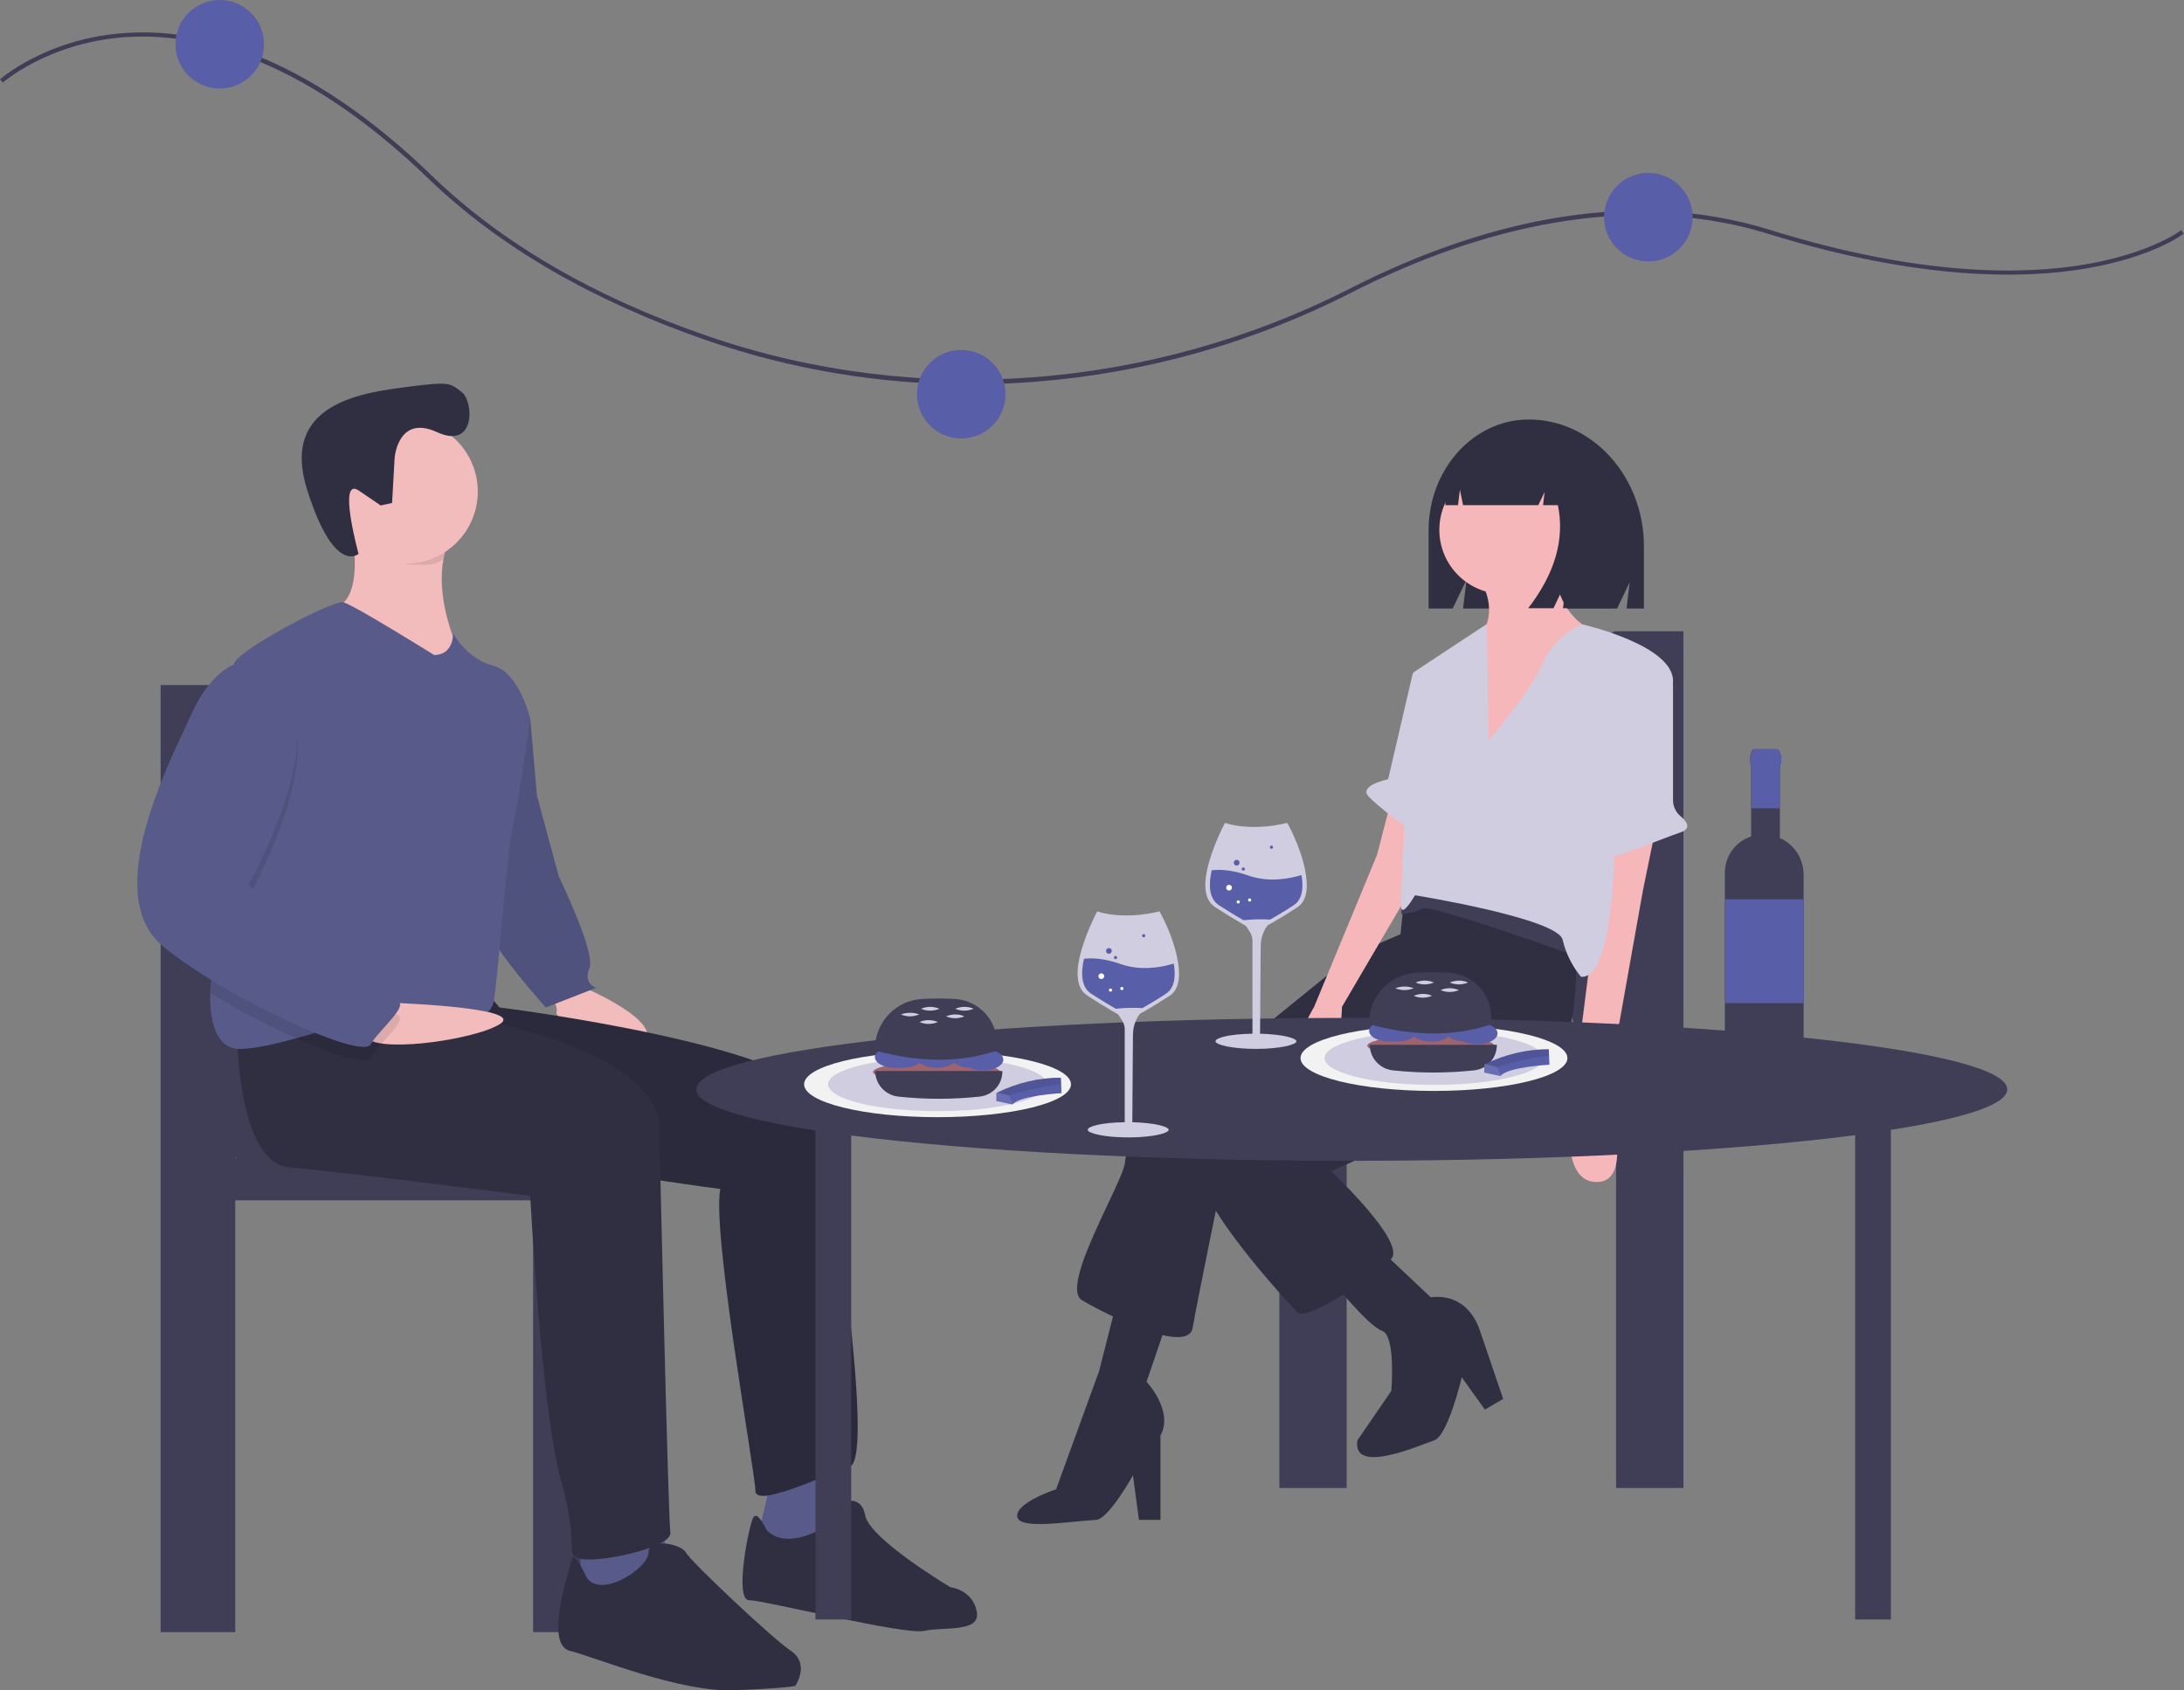 <?xml version="1.0" encoding="utf-8"?>
<!-- Generator: Adobe Illustrator 24.0.1, SVG Export Plug-In . SVG Version: 6.00 Build 0)  -->
<svg version="1.1" id="Calque_1" xmlns="http://www.w3.org/2000/svg" xmlns:xlink="http://www.w3.org/1999/xlink" x="0px" y="0px"
	 viewBox="0 0 690.7 534.7" style="enable-background:new 0 0 690.7 534.7;" xml:space="preserve">
<rect x="0" y="0" width="690.7" height="534.7" fill="#808080" stroke="none"/>
<style type="text/css">
	.st0{fill:#403E56;}
	.st1{fill:#585EA7;}
	.st2{fill:#302F42;}
	.st3{fill:#F6B7BA;}
	.st4{fill:#D0CDE1;}
	.st5{fill:#F3BCBC;}
	.st6{fill:#585B89;}
	.st7{opacity:0.1;fill:#020203;enable-background:new    ;}
	.st8{fill:#A0626B;}
	.st9{fill:#F2F2F2;}
	.st10{opacity:0.1;fill:#FFFFFF;enable-background:new    ;}
	.st11{fill:#FFFFFF;}
</style>
<g>
	<path class="st0" d="M306.8,121.6c-28.4,0-56.7-4.7-83.5-14c-36-12.5-65.5-29.6-87.7-51C93.6,16,59.3,9.9,37.8,11.9
		C14.6,14.1,1.1,26,0.9,26.1l-0.9-1c0.1-0.1,13.9-12.3,37.6-14.5c13.9-1.3,28.4,1,43.1,6.8c18.4,7.3,37.2,20.1,55.9,38.2
		c22,21.3,51.4,38.4,87.2,50.7c65.8,22.7,139.9,17.2,203.3-15.1c21-10.7,41.8-18,61.7-21.7c25.2-4.7,49-3.6,70.9,3.2
		c48.1,15,81,14.2,100.1,10.9c20.6-3.6,30-10.7,30-10.8l0.8,1.1c-0.4,0.3-9.7,7.4-30.7,11C640.8,88.2,607.7,89,559.3,74
		c-49-15.2-98.6,1.6-131.6,18.4c-31.4,16.1-65.6,25.7-100.8,28.4C320.2,121.3,313.5,121.6,306.8,121.6z"/>
	<circle class="st1" cx="304" cy="124.7" r="14"/>
	<circle class="st1" cx="521.3" cy="68.7" r="14"/>
	<circle class="st1" cx="69.5" cy="14" r="14"/>
	<path class="st0" d="M404.6,335.2v135.5h21.3V347.1h85.2v123.6h21.3v-271h-21.3c-7.1,0-17.9,36.8-17.9,73.7
		c0,27.8,3.3,51.7,7.9,61.8H404.6z M511.1,335.2h-0.2c0.1-0.2,0.1-0.3,0.2-0.5V335.2z"/>
	<path class="st2" d="M483.5,132.7L483.5,132.7c-17.5,0-31.7,15.7-31.7,35.1v24.7h7.6l4.4-9.1l-1.1,9.1h48.7l4-8.3l-1,8.3h5.5v-19.4
		C520,150.8,503.6,132.7,483.5,132.7z"/>
	<path class="st2" d="M447.2,293.7l-19.4,8.3l-67.6,54.9c-2.5,3.1-4,6.8-4.4,10.7c-0.5,6.3-20.9,39.4-13.6,43.7
		c7.3,4.4,33.5,17.5,35,8.7s9.2-46.2,9.2-46.2l65.1-58.3L447.2,293.7z"/>
	<path class="st2" d="M370.9,412.8l-8.3,24.3c0,0,8.7,9.2,4.4,17v26.7h-6.8l-1.9-14.1c0,0-7.7,13.9-11.7,14.1
		c-8.2,0.4-24.5,3.3-24.9-1.1c-0.5-4.4,12.3-8.6,12.3-8.6l13.6-37.4l5.8-22.8L370.9,412.8z"/>
	<path class="st2" d="M497.8,287.4c0,0,4.4,42.8-8.3,50.5c-12.6,7.8-68.5,32.6-68.5,32.6s23.8,22.4,19,27.7
		c-4.9,5.3-26.7,19.9-29.6,17c-2.9-2.9-35.5-37.9-31.6-49.1c3.9-11.2,57.8-47.6,57.8-47.6l6.3-22.8l1.9-18.5l20.4-13.1L497.8,287.4z
		"/>
	<circle class="st3" cx="475.5" cy="167.6" r="20.3"/>
	<path class="st3" d="M491.2,175.9c0,0-1,18.5,14.1,24.3c15.1,5.8-37.4,43.7-37.4,43.7v-42.3c0,0,6.8-7.3,0-18.5L491.2,175.9z"/>
	<path class="st3" d="M523.5,262.6l-3.9,19L508,346.7c0,0,9.7,27.7-3.4,27.2c-13.1-0.5-6.8-30.1-6.8-30.1l6.8-53.9V269L523.5,262.6z
		"/>
	<path class="st3" d="M439.9,253.4l-4.4,17l-19.9,48.1c0,0-13.6,22.8-2.4,22.4s11.2-22.4,11.2-22.4l22.8-38.9v-21.9L439.9,253.4z"/>
	<path class="st2" d="M436.5,395.3l16,15.1c0,0,11.2-2.4,15.6,10.7s7.3,21.4,7.3,21.4l-5.8,3.4l-7.3-10.2c0,0-4.4,18.5-8.7,19.9
		c-4.4,1.5-26.2,11.2-24.3,0l10.7-15.6c0,0,1.5-17.5-2.9-19c-4.4-1.5-16-16-16-16L436.5,395.3z"/>
	<path class="st0" d="M498.6,302.5c0,0-45.7-16.5-48.6-15.1c-2.2,1-4.5,1.6-6.8,1.8l0-6.6c0,0,15.1-5.3,23.3-1.9
		c8.3,3.4,33.5,18.5,33.5,18.5L498.6,302.5z"/>
	<path class="st4" d="M470.8,234.2c0,0,13.1-15.1,17-24.3c2.5-5.6,7-10,12.6-12.4c0,0,29.2,6.6,28.7,18.2
		c-0.5,11.7-18.5,29.6-18.5,29.6S513.1,310,500,309c-2.8-3.4-4.8-7.4-5.8-11.7c-1.5-6.8-46.7-14.1-46.7-14.1s-3.9,6.8-4.4,3.9
		c-0.5-2.9,3.9-74.4,3.9-74.4l23.2-15.3L470.8,234.2z"/>
	<path class="st4" d="M525.4,211l0.3,0.2c2.1,1.2,3.4,3.4,3.4,5.8l0,36.1c0,2,0.9,3.9,2.4,5.1c1.9,1.6,3.6,3.9,0,5.1
		c-5.8,1.9-28.7,11.7-29.2,8.3c-0.5-3.4-1.5-7.3,0-7.3c1.1,0,7.9-34.9,13.4-49.8c1.3-3.5,5.1-5.3,8.6-4
		C524.7,210.7,525.1,210.9,525.4,211z"/>
	<path class="st4" d="M453.6,211.1l-6.8,1.9l-7.8,33.5c0,0-9.2,1.9-6.3,5.3c2.9,3.4,15.1,12.2,15.1,12.2L453.6,211.1z"/>
	<path class="st2" d="M492.5,142.3c-3.1-4.1-7.9-6.6-13.1-6.7h-0.6c-12,0-21.7,10.8-21.7,24.2v0h4l0.6-4.9l1,4.9h23.8l2-4.2
		l-0.5,4.2h4.7c2.2,10.9-1,21.7-9.4,32.6h8l4-8.4l-1,8.4h15.2l3-19.2C512.5,158.8,504.1,146.6,492.5,142.3z"/>
	<path class="st0" d="M85.5,366.5c5.1-11.1,8.7-37.5,8.7-68.3c0-40.8-12-81.5-19.8-81.5H50.8v299.6h23.6V379.7h94.2v136.6h23.6
		V366.5H85.5z M74.4,366c0.1,0.2,0.2,0.4,0.2,0.5h-0.2V366z"/>
	<path class="st5" d="M183.6,311.9c0,0,28.4,11.8,19.4,18.7s-27.7-8.3-27-10.4c0.7-2.1-2.8-6.9-2.8-6.9L183.6,311.9z"/>
	<path class="st6" d="M158.7,219.1l9,8.3l2.1,24.2l6.9,25.6c0,0,11.8,24.2,9.7,29.1c-2.1,4.8,2.1,6.2,2.1,6.2l-15.9,6.2
		c0,0-17.3-19.4-17.3-23.5S158.7,219.1,158.7,219.1z"/>
	<path class="st7" d="M158.7,219.1l9,8.3l2.1,24.2l6.9,25.6c0,0,11.8,24.2,9.7,29.1c-2.1,4.8,2.1,6.2,2.1,6.2l-15.9,6.2
		c0,0-17.3-19.4-17.3-23.5S158.7,219.1,158.7,219.1z"/>
	<path class="st6" d="M243.8,468.2c0,0-3.5,15.9-4.2,17.3s13.1,6.2,13.1,6.2l16.6-11.8c0,0-6.9-15.2-6.9-18L243.8,468.2z"/>
	<path class="st2" d="M153.2,313.2l4.8,5.5c0,0,100.3,12.5,102.4,31.8c2.1,19.4,16.6,110.7,8.3,113.5c-8.3,2.8-29.8,13.1-29.8,7.6
		c0-5.5-13.8-81.6-11.1-95.5c0,0-119.7-15.2-122.5-32.5c-2.8-17.3,2.8-24.9,2.8-24.9L153.2,313.2z"/>
	<path class="st7" d="M153.2,313.2l4.8,5.5c0,0,100.3,12.5,102.4,31.8c2.1,19.4,16.6,110.7,8.3,113.5c-8.3,2.8-29.8,13.1-29.8,7.6
		c0-5.5-13.8-81.6-11.1-95.5c0,0-119.7-15.2-122.5-32.5c-2.8-17.3,2.8-24.9,2.8-24.9L153.2,313.2z"/>
	<path class="st2" d="M242.5,484.1c0,0-2.8-6.2-4.2-4.2c-1.4,2.1-6.2,26.3-1.4,26.3s49.1,11.1,55.4,9.7c6.2-1.4,18,0.7,16.6-6.2
		c-1.4-6.9-8.3-7.6-8.3-7.6s-25.6-15.2-27-22.8s-9-3.5-9-3.5v4.8C264.6,480.7,250.1,491.7,242.5,484.1z"/>
	<path class="st8" d="M111,166.6c0,0,4.8,23.5-5.5,25.6c-10.4,2.1,13.1,15.9,13.1,15.9l15.2,8.3l11.1-11.1c0,0-10-20.4-2.4-35.6
		S111,166.6,111,166.6z"/>
	<path class="st5" d="M144.9,205.3l-11.1,11.1l-15.2-8.3c0,0-23.5-13.8-13.1-15.9c6.7-1.3,7.1-11.5,6.5-18.7
		c-0.2-2.3-0.5-4.6-0.9-6.9c0,0,39.1-12.1,31.5,3.1c-1.2,2.4-2,4.9-2.4,7.4C137.8,190.8,144.9,205.3,144.9,205.3z"/>
	<polygon class="st6" points="183.6,488.3 183.6,504.2 209.9,504.2 212,498 209.2,481.4 	"/>
	<path class="st2" d="M75,327.1c0,0,0,40.8,16.6,42.2s76.1,9,76.1,9s3.5,67.8,9.7,89.9c6.2,22.1,0.7,23.5,6.2,24.9
		c5.5,1.4,29.1-3.5,28.4-8.3c-0.7-4.8-3.5-127.3-3.5-127.3s6.2-26.3-76.8-38.7L75,327.1z"/>
	<path class="st2" d="M185.7,499.3c0,0-4.2-9-4.8-6.2s-9,27-0.7,29.1c8.3,2.1,34.6,13.1,51.9,12.5c17.3-0.7,19.4-1.4,19.4-1.4
		s4.8-6.9-1.4-11.1c-6.2-4.2-31.8-28.4-33.2-31.1s-11.8-4.8-11.8,0C205.1,495.9,190.6,505.6,185.7,499.3z"/>
	<path class="st7" d="M142.5,169.7c-1.2,2.4-2,4.9-2.4,7.4c-3.4,2.1-5.7,1.5-10.1,1.5c-6.4,0-9-8.2-13.1-12.5
		c-0.3-4-5.9,0.3-5.9,0.3S150.1,154.4,142.5,169.7z"/>
	<circle class="st5" cx="128.3" cy="155.5" r="22.8"/>
	<path class="st6" d="M167.7,227.4c0,0-3.5,24.9-5.5,33.9c-2.1,9-4.8,50.5-6.2,56c-1.4,5.5-9.7,6.9-26.3,4.8c-1-0.1-2.1-0.2-3.1-0.2
		c-10.2-0.3-21.9,3.5-32.8,6.5c-6.2,1.7-12.2,3.2-17.4,3.4c-7.9,0.4-10.2-8.4-9.9-17.9c0.3-8.8,2.8-18.3,5.1-21.6
		c4.2-6,0.1-59.9,1.6-77.7v0c0.2-2.7,0.6-4.6,1.1-5.3c4.2-5.5,31.1-19.4,34.2-18.8c3,0.6,28.8,16.7,28.8,16.7c6.2,0,6-6.8,6-6.8
		s4.4,8.1,12.7,10.2S167.7,227.4,167.7,227.4z"/>
	<path class="st5" d="M121.5,317.1c0,0,44.6,1.4,36.8,6.7c-7.8,5.3-42.4,10.1-43.1,3.2S121.5,317.1,121.5,317.1z"/>
	<path class="st7" d="M126.5,322c0.1,2.7-7,8.6-9.3,12.7c-1.3,2.2-11.2-0.7-23.4-6.2c-9.4-4.2-18.5-9-27.3-14.4
		c0.3-8.8,2.8-18.3,5.1-21.6c4.2-6,0.1-59.9,1.6-77.7v0c0.4-0.2,0.8-0.3,1.1-0.5h8.3c28.4,13.1-4.2,69.9-4.2,69.9s42.9,35.3,47,36.7
		C126.1,321,126.5,321.4,126.5,322z"/>
	<path class="st6" d="M82.6,210.1h-8.3c0,0-7.6,2.1-13.8,15.9c-6.2,13.8-29.1,56.7-9,73.3c20.1,16.6,63,36,65.7,31.1
		c2.8-4.8,12.5-12.5,8.3-13.8c-4.2-1.4-47-36.7-47-36.7S111,223.3,82.6,210.1z"/>
	<path class="st2" d="M124.8,144.9c0,0,1-13.9,13.4-8.2c12.4,5.7,11.6-9.9,7.8-12.7c-3.7-2.8-3.6-3.4-17.3-1.6s-40.2,5-31.6,32.4
		s16.3,20.4,16.3,20.4s-6.8-24.7,0.1-20l6.9,4.7l3.6-0.8L124.8,144.9z"/>
	<path class="st0" d="M634.8,344.6c0-12.5-92.8-22.6-207.3-22.6s-207.3,10.1-207.3,22.6c0,4.8,13.9,9.3,37.7,13v154.7h11.3V359.2
		c38,4.9,94.8,8,158.3,8c64,0,121.2-3.2,159.2-8.1v153.2h11.3V357.4C621.2,353.8,634.8,349.4,634.8,344.6z"/>
	<ellipse class="st9" cx="453.5" cy="334.7" rx="42.2" ry="10.4"/>
	<ellipse class="st4" cx="453.5" cy="334.7" rx="34.6" ry="8.5"/>
	<ellipse class="st9" cx="296.5" cy="343" rx="42.2" ry="10.4"/>
	<ellipse class="st4" cx="296.5" cy="343" rx="34.6" ry="8.5"/>
	<ellipse class="st8" cx="452.5" cy="330.8" rx="20.1" ry="3.2"/>
	<ellipse class="st1" cx="441.8" cy="326.1" rx="6.4" ry="3.4"/>
	<ellipse class="st1" cx="439.4" cy="326.1" rx="6.4" ry="3.4"/>
	<ellipse class="st1" cx="467.2" cy="326.9" rx="6.4" ry="3.4"/>
	<ellipse class="st1" cx="452.7" cy="326.1" rx="6.4" ry="3.4"/>
	<ellipse class="st1" cx="463.5" cy="326.1" rx="6.4" ry="3.4"/>
	<path class="st0" d="M471.7,324c-11.5,3.9-24.4,3.9-38.7,0v-0.5c0-8.4,6.6-15.4,15-15.8c3.4-0.2,6.8-0.2,10.2,0
		c7.6,0.4,13.5,6.7,13.4,14.3V324z"/>
	<path class="st0" d="M466.1,338.6c-8.5,0.9-17,0.9-25.5,0c-4.2-0.4-7.4-3.9-7.4-8.1h40.2C473.4,334.7,470.3,338.2,466.1,338.6z"/>
	<path class="st4" d="M447.1,312.6c-1.9,0.8-4,0.8-5.8,0C443.1,311.9,445.2,311.9,447.1,312.6z"/>
	<path class="st4" d="M452.9,315c-1.9,0.8-4,0.8-5.8,0C449,314.2,451.1,314.2,452.9,315z"/>
	<path class="st4" d="M453.5,310.8c-1.9,0.8-4,0.8-5.8,0C449.5,310,451.6,310,453.5,310.8z"/>
	<path class="st4" d="M464.3,310.8c-1.9,0.8-4,0.8-5.8,0C460.4,310,462.4,310,464.3,310.8z"/>
	<path class="st4" d="M461.4,313.2c-1.9,0.8-4,0.8-5.8,0C457.4,312.4,459.5,312.4,461.4,313.2z"/>
	<ellipse class="st8" cx="296.2" cy="339.1" rx="20.1" ry="3.2"/>
	<ellipse class="st1" cx="285.4" cy="334.4" rx="6.4" ry="3.4"/>
	<ellipse class="st1" cx="283.1" cy="334.4" rx="6.4" ry="3.4"/>
	<ellipse class="st1" cx="310.9" cy="335.2" rx="6.4" ry="3.4"/>
	<ellipse class="st1" cx="296.3" cy="334.4" rx="6.4" ry="3.4"/>
	<ellipse class="st1" cx="307.2" cy="334.4" rx="6.4" ry="3.4"/>
	<path class="st0" d="M315.4,332.3c-11.5,3.9-24.4,3.9-38.7,0v-0.5c0-8.4,6.6-15.4,15-15.8c3.4-0.2,6.8-0.2,10.2,0
		c7.6,0.4,13.5,6.7,13.4,14.3V332.3z"/>
	<path class="st0" d="M309.7,346.9c-8.5,0.9-17,0.9-25.5,0c-4.2-0.4-7.4-3.9-7.4-8.1h40.2C317.1,343,313.9,346.5,309.7,346.9z"/>
	<path class="st4" d="M290.7,320.9c-1.9,0.8-4,0.8-5.8,0C286.8,320.2,288.9,320.2,290.7,320.9z"/>
	<path class="st4" d="M296.6,323.3c-1.9,0.8-4,0.8-5.8,0C292.6,322.5,294.7,322.5,296.6,323.3z"/>
	<path class="st4" d="M297.1,319.1c-1.9,0.8-4,0.8-5.8,0C293.1,318.3,295.2,318.3,297.1,319.1z"/>
	<path class="st4" d="M307.9,319.1c-1.9,0.8-4,0.8-5.8,0C304,318.3,306.1,318.3,307.9,319.1z"/>
	<path class="st4" d="M305,321.5c-1.9,0.8-4,0.8-5.8,0C301.1,320.7,303.2,320.7,305,321.5z"/>
	<path class="st1" d="M489.8,331.9l0.1,2.1l0.1,2.8c0,0-12.8,0.7-15.3,3.4c-0.1,0.1-0.1,0.1-0.2,0.2l-5.1-1.1l0-2.5
		c0,0,0.1,0,0.2-0.1c0,0,0.1,0,0.1-0.1C476,333.5,482.9,331.9,489.8,331.9z"/>
	<path class="st7" d="M489.8,331.9l0.1,2.1c-5.7,0.2-16.4,3.5-16.4,3.5l-3.9-0.9C475.9,333.6,482.8,331.9,489.8,331.9z"/>
	<path class="st10" d="M469.7,336.6l3.8,1l1.2,2.7c-0.1,0.1-0.1,0.1-0.2,0.2l-5.1-1.1l0-2.5c0,0,0.1,0,0.2-0.1
		C469.7,336.7,469.7,336.6,469.7,336.6z"/>
	<path class="st1" d="M335.5,340.9l0.1,2.1l0.1,2.8c0,0-12.8,0.7-15.3,3.4c-0.1,0.1-0.1,0.1-0.2,0.2l-5.1-1.1l0-2.5
		c0,0,0.1,0,0.2-0.1c0,0,0.1,0,0.1-0.1C321.7,342.5,328.6,340.9,335.5,340.9z"/>
	<path class="st7" d="M335.5,340.9l0.1,2.1c-5.7,0.2-16.4,3.5-16.4,3.5l-3.9-0.9C321.6,342.6,328.5,340.9,335.5,340.9z"/>
	<path class="st10" d="M315.4,345.6l3.8,1l1.2,2.7c-0.1,0.1-0.1,0.1-0.2,0.2l-5.1-1.1l0-2.5c0,0,0.1,0,0.2-0.1
		C315.4,345.6,315.4,345.6,315.4,345.6z"/>
	<path class="st0" d="M566.7,267.7c-1.1-1.1-2.4-2-3.8-2.6v-26.9c0-0.7-0.5-1.2-1.2-1.2l0,0h-6.7c-0.7,0-1.2,0.5-1.2,1.2l0,0v26.4
		c-4.9,1.6-8.3,6.2-8.3,11.4v57.7c0,2.9,2.4,5.3,5.3,5.3h14.3c2.9,0,5.3-2.4,5.3-5.3v-57C570.4,273.3,569.1,270.1,566.7,267.7z"/>
	<rect x="545.6" y="284.5" class="st1" width="24.8" height="32.8"/>
	<path class="st1" d="M563.5,238.8h-0.5v-0.6c0-0.7-0.5-1.2-1.2-1.2l0,0h-6.7c-0.7,0-1.2,0.5-1.2,1.2l0,0v0.6h-0.5v2.8h0.5v14.1h9
		v-14.1h0.5V238.8z"/>
	<path class="st4" d="M368.1,291c-0.7-1.4-1.2-2.4-1.4-2.7c-11.1,2.7-18.6,0.4-19.7,0c-0.6,1.1-4.1,8-5.6,14.6
		c-1.3,6-0.5,10,2.3,11.9l0.1,0.1l0,0c3.1,2,6,3.8,8.8,5.4c0.4,0.2,0.7,0.4,1,0.6l0,0l0,0c0.4,0.5,0.7,1,1,1.5
		c0.6,0.8,1,1.8,1.1,2.9v29.7l-0.2,0c-7.1,0.1-11.5,1.3-11.5,2.4c0,1.1,5.3,2.4,12.8,2.4c7.6,0,12.8-1.3,12.8-2.4
		c0-1-4.3-2.2-11.3-2.4l-0.2,0l0.2-27.5c0-1.9,0.4-3.7,1.3-5.4c0.1-0.3,0.3-0.6,0.5-0.8c0.1-0.2,0.3-0.4,0.4-0.6l0,0l0,0
		c0.3-0.2,0.7-0.4,1.1-0.6l0,0c2.6-1.5,5.4-3.2,8.3-5.1c2.6-1.7,3.5-5.2,2.7-10.3C371.9,299.8,369.8,294.5,368.1,291z"/>
	<path class="st1" d="M368.8,314.3c-3,2-5.6,3.5-7.5,4.6h0c-2.8-0.2-5.6-0.1-8.4,0.2c-2-1.1-4.6-2.7-7.9-4.8c0,0-0.1,0-0.1-0.1v0
		c-3-2.1-3.1-6.4-2.1-10.9c2.5-0.3,6.4-0.2,11.7,1.7c6.3,2.2,12.9,1,16.7-0.2C371.9,308.8,371.5,312.5,368.8,314.3z"/>
	<circle class="st1" cx="350.7" cy="300.8" r="0.9"/>
	<circle class="st11" cx="348.3" cy="308.8" r="0.9"/>
	<circle class="st1" cx="352.8" cy="302.9" r="0.5"/>
	<circle class="st11" cx="354.8" cy="312.7" r="0.5"/>
	<circle class="st11" cx="351.2" cy="313.2" r="0.5"/>
	<circle class="st1" cx="361.7" cy="296" r="0.5"/>
	<path class="st4" d="M408.5,263c-0.7-1.4-1.2-2.4-1.4-2.7c-11.1,2.7-18.6,0.4-19.7,0c-0.6,1.1-4.1,8-5.6,14.6
		c-1.3,6-0.5,10,2.3,11.9l0.1,0.1l0,0c3.1,2,6,3.8,8.8,5.4c0.4,0.2,0.7,0.4,1,0.6l0,0l0,0c0.4,0.5,0.7,1,1,1.5
		c0.6,0.8,1,1.8,1.1,2.9v29.7l-0.2,0c-7.1,0.1-11.5,1.3-11.5,2.4c0,1.1,5.3,2.4,12.8,2.4s12.8-1.3,12.8-2.4c0-1-4.3-2.2-11.3-2.4
		l-0.2,0l0.2-27.5c0-1.9,0.4-3.7,1.3-5.4c0.1-0.3,0.3-0.6,0.5-0.8c0.1-0.2,0.3-0.4,0.4-0.6l0,0l0,0c0.3-0.2,0.7-0.4,1.1-0.6l0,0
		c2.6-1.5,5.4-3.2,8.3-5.1c2.6-1.7,3.5-5.2,2.7-10.3C412.3,271.8,410.2,266.6,408.5,263z"/>
	<path class="st1" d="M409.2,286.3c-3,2-5.6,3.5-7.5,4.6h0c-2.8-0.2-5.6-0.1-8.4,0.2c-2-1.1-4.6-2.7-7.9-4.8c0,0-0.1,0-0.1-0.1v0
		c-3-2.1-3.1-6.4-2.1-10.9c2.5-0.3,6.4-0.2,11.7,1.7c6.3,2.2,12.9,1,16.7-0.2C412.3,280.8,411.9,284.5,409.2,286.3z"/>
	<circle class="st1" cx="391.1" cy="272.9" r="0.9"/>
	<circle class="st11" cx="388.7" cy="280.8" r="0.9"/>
	<circle class="st1" cx="393.2" cy="274.9" r="0.5"/>
	<circle class="st11" cx="395.2" cy="284.7" r="0.5"/>
	<circle class="st11" cx="391.6" cy="285.3" r="0.5"/>
	<circle class="st1" cx="402.1" cy="268" r="0.5"/>
</g>
</svg>
